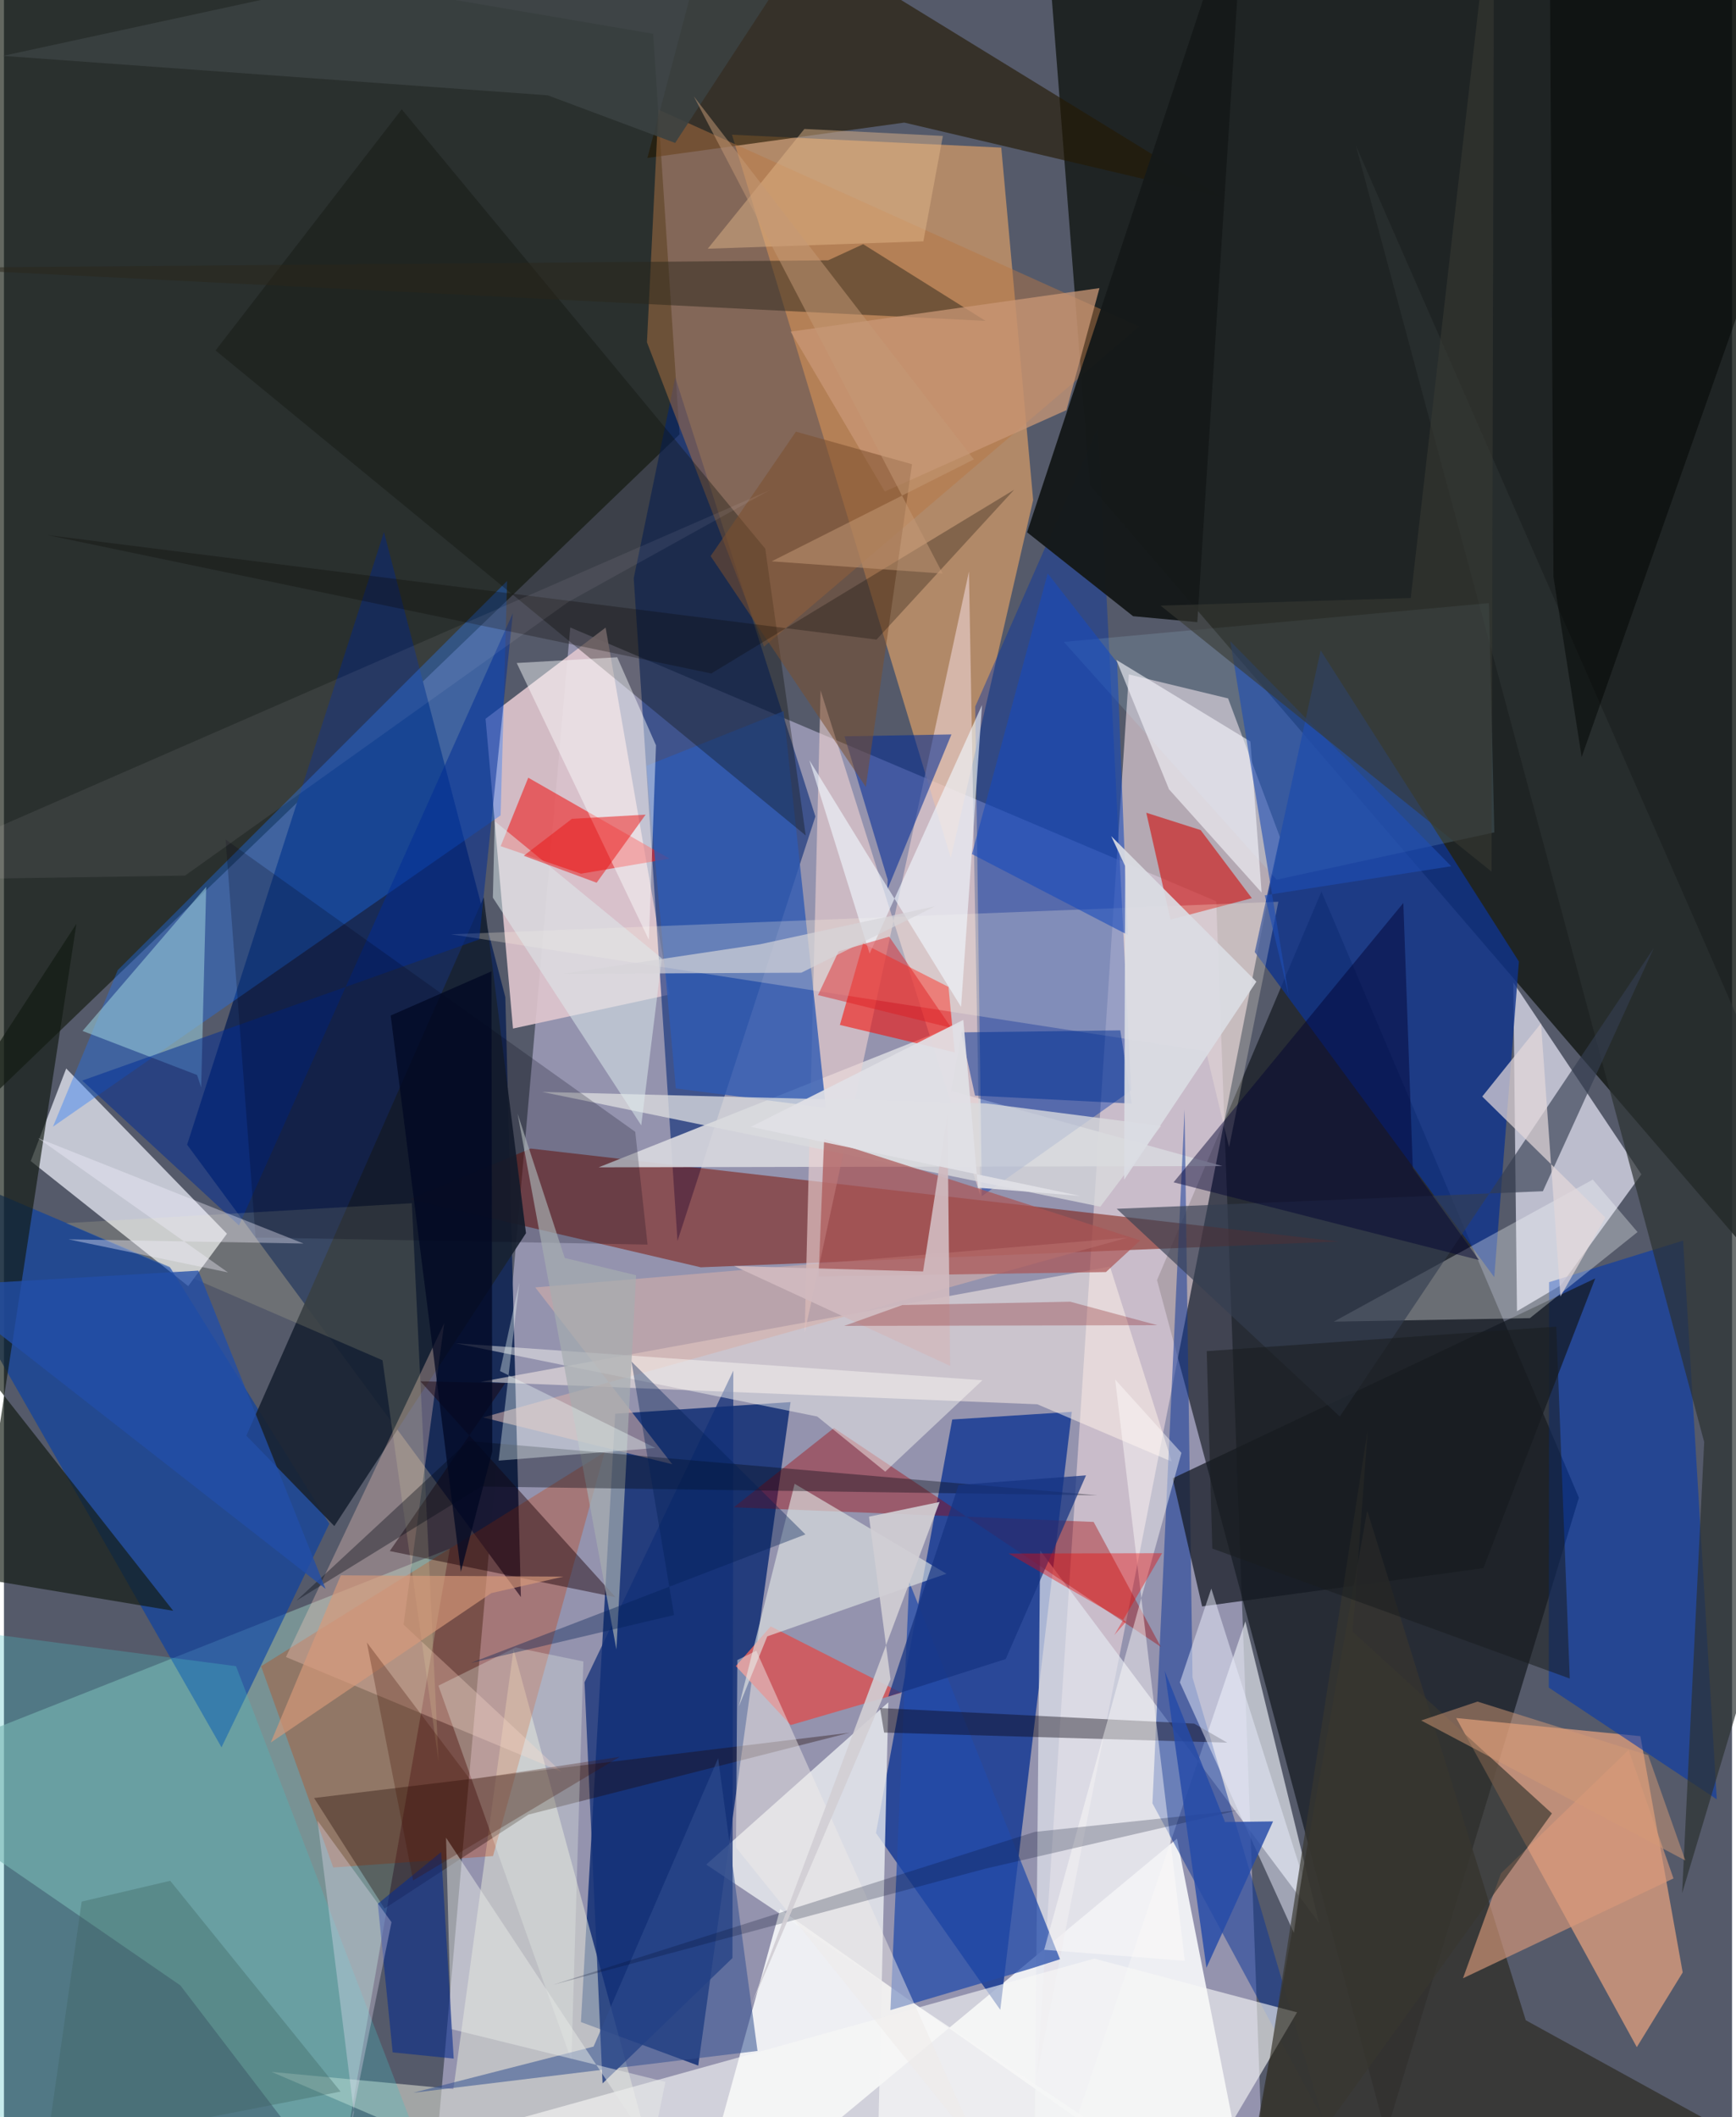 <svg xmlns="http://www.w3.org/2000/svg" width="228" height="278" viewBox="0 0 836 1024"><path fill="#555a6a" d="M0 0h836v1024H0z"/><path fill="#b4b0d2" fill-opacity=".659" d="M273.957 303.484L586.46 435.919l21.996 598.108-402.63 43.718z"/><path fill="#131814" fill-opacity=".816" d="M502.136-62H898v730.343L525.266 234.615z"/><path fill="#161b11" fill-opacity=".667" d="M326.813 210.09L314.069 16.344-62-47.82l17.016 615.816z"/><path fill="#0f2d74" fill-opacity=".839" d="M335.859 999.047l44.672-320.903-84.828 5.655L279.121 978z"/><path fill="#060c10" fill-opacity=".58" d="M557.823 619.15l110.744 412.948 93.349-307.721-124.55-293.155z"/><path fill="#f6f7f9" fill-opacity=".918" d="M606.225 1086L375.503 923.349 330.603 1086l236.873-196.715z"/><path fill="#e4d1d8" fill-opacity=".667" d="M499.814 1003.606l44.373-677.409 48.021 11.607 25.133 67.22z"/><path fill="#fdb068" fill-opacity=".545" d="M497.897 241.852l-39.832 173.066L352.204 65.154l130.27 6.248z"/><path fill="#0d3492" fill-opacity=".784" d="M421.859 886.559l60.138 85.533L516.6 682.84l-57.848 3.725z"/><path fill="#182b57" fill-opacity=".988" d="M250.088 772.44L88.61 553.654l95.22-296.337 58.717 224.956z"/><path fill="#8eb3ad" fill-opacity=".624" d="M85.346 960.273L-62 858.813l277.685-109.79-54.304 310.798z"/><path fill="#dfc6ce" fill-opacity=".898" d="M291.065 303.54l30.901 177.514-75.708 16.42-13.274-149.827z"/><path fill="#002473" fill-opacity=".573" d="M325.84 600.217l-21.176-320.531 20.088-97.123 67.797 212.352z"/><path fill="#eeedfd" fill-opacity=".671" d="M792.15 568.001l-61.976-92.823 1.781 159.014 21.163-12.49z"/><path fill="#dbdee8" fill-opacity=".816" d="M107.878 596.7L30.12 516.783l-17.167 44.79 76.188 60.475z"/><path fill="#7f1609" fill-opacity=".533" d="M254.81 555.517l390.878 44.974-308.59 12.462-140.753-32.928z"/><path fill="#e3e7ef" fill-opacity=".694" d="M498.17 1086l3.097-336.143L636.24 930.11l-35.68-145.908z"/><path fill="#e8a37f" fill-opacity=".71" d="M702.558 830.95l87.369 159.182 22.198-36.128-20.474-114.278z"/><path fill="#10348b" fill-opacity=".804" d="M605.1 460.46l115.869 157.277 11.923-152.672-95.907-150.512z"/><path fill="#f2f4f5" fill-opacity=".749" d="M339.746 901.822L615.366 1086h-193.66l6.123-262.637z"/><path fill="#d7d8de" fill-opacity=".922" d="M464.146 494.34l-5.887 33.265 131.192 36.377-301.756.61z"/><path fill="#023ea9" fill-opacity=".596" d="M-62 552.307l142.254 60.51 77.136 124.17-52.144 108.142z"/><path fill="#0031aa" fill-opacity=".416" d="M545.344 527.38l-16.05-320.729-59.417 135.09 3.208 236.77z"/><path fill="#241903" fill-opacity=".624" d="M345.8-54.18L589.558 95.563l-153.973-36.27-124.311 17.109z"/><path fill="#fff4e9" fill-opacity=".514" d="M499.924 679.205l65.035 27.737-29.894-94.339-304.455 55.742z"/><path fill="#0037b2" fill-opacity=".565" d="M747.35 816.245l81.273 54.034-16.307-270.253-64.84 20.117z"/><path fill="#ead0cf" fill-opacity=".631" d="M472.291 578.119l-77.23-244.205-7.689 310.56 79.465-368.04z"/><path fill="#e1e3d6" fill-opacity=".545" d="M129.451 1002.098L324.991 1086 246.52 797.678l-29.089 212.696z"/><path fill="#1b75ff" fill-opacity=".357" d="M243.413 280.978L55.02 469.261l-31.322 75.69 216.575-150.585z"/><path fill="#ca3d00" fill-opacity=".31" d="M236.594 897.717l-77.301 5.518-34.9-97.328L290.618 702.29z"/><path fill="#0c3697" fill-opacity=".51" d="M555.605 872.216l82.55 152.86-63.172-213.746-3.829-274.683z"/><path fill="#b97744" fill-opacity=".467" d="M367.696 312.765l-56.636-147.22 5.534-112.52 232.614 104.898z"/><path fill="#141a21" fill-opacity=".725" d="M769.802 618.329l-204.43 96.68 14.264 61.956 136.068-18.516z"/><path fill="#151919" fill-opacity=".969" d="M600.55-62l-23.24 362.918-31.071-2.887-51.277-40.58z"/><path fill="#121a12" fill-opacity=".663" d="M-62 596.12l97.062-149.326-48.43 316.399 95.24 15.893z"/><path fill="#192232" fill-opacity=".91" d="M117.275 694.378L232.11 433.981l20.435 162.48-92.722 141.647z"/><path fill="#f80a02" fill-opacity=".557" d="M459.964 508.976l-55.566-13.245 11.235-39.404 41.298 21.013z"/><path fill="#353430" fill-opacity=".859" d="M736.21 977.12l-76.72-246.57-54.813 307.235 272.235 16.741z"/><path fill="#f8f8f7" fill-opacity=".612" d="M132.832 1056.974l394.63-109.652 98.105 25.982-35.158 59.475z"/><path fill="#a40000" fill-opacity=".38" d="M401.518 690.676l-48.44 38.35 174.076 7.076 32.517 60.424z"/><path fill="#ee1f1f" fill-opacity=".592" d="M322.027 415.292l-42.872 7.287-38.865-13.312 13.348-33.121z"/><path fill="#2f5ab3" fill-opacity=".8" d="M310.846 370.38l66.317-26.433 20.46 191.908-72.6-9.421z"/><path fill="#0e100a" fill-opacity=".341" d="M192.424 52.88l-90.051 116.618 285.5 234.592-19.575-138.688z"/><path fill="#dadbde" fill-opacity=".78" d="M530.384 583.635l-270.023-55.51 214.743 5.55 84.665 10.895z"/><path fill="#d20401" fill-opacity=".561" d="M578.922 401.486l-26.305-8.397 11.727 51.695 39.351-10.372z"/><path fill="#fbffff" fill-opacity=".314" d="M768.635 570.527l-125.3 68.701 94.86-1.689 52.088-41.636z"/><path fill="#48bfc3" fill-opacity=".306" d="M-38.914 786.053L-62 1086l277.497-11.175-103.24-268.961z"/><path fill="#2c3131" fill-opacity=".694" d="M811.842 915.71L898 627.863 654.045 70.458l168.481 626.97z"/><path fill="#cc5e64" fill-opacity=".996" d="M380.604 834.353l-26.545-28.528 16.87-19.197 63.182 32.111z"/><path fill="#ffcfc2" fill-opacity=".318" d="M136.411 801.443l133.244 55.485-76.346-71.164 19.689-145.798z"/><path fill="#343d50" fill-opacity=".639" d="M798.186 458.476L646.24 685.12 538.326 584.66l206.163-8.5z"/><path fill="#95c7d7" fill-opacity=".6" d="M38.027 498.64l59.812-69.69-2.433 96.98-1.991-6.002z"/><path fill="#234baa" fill-opacity=".737" d="M510.884 947.606l-14.263 4.58-67.771 20.034 9.07-207.144z"/><path fill="#fff5e0" fill-opacity=".255" d="M216.232 451.891l400.279-15.744-23.828 118.763-11.163-46.455z"/><path fill="#122f77" fill-opacity=".745" d="M352.428 947.032l-62.831 60.628-8.731-194.006 71.988-150.73z"/><path fill="#e0e6e3" fill-opacity=".624" d="M369.28 791.448l-13.755 33.923 26.979-107.711 73.427 43.492z"/><path fill="#1d0600" fill-opacity=".345" d="M409.042 838.067l-259.013 31.57 34.081 53.448 69.608-45.437z"/><path fill="#d7afa9" fill-opacity=".565" d="M257.028 622.677l66.279 85.528-91.55-22.64 311.914-87z"/><path fill="#b5ebff" fill-opacity=".141" d="M512.734 310.462l102.934 115.021L721 402.607l-2.6-110.912z"/><path fill="#190008" fill-opacity=".447" d="M242.49 669.006l-55.847 81.182 109.233 22.335-94.429-104.44z"/><path fill="#2a2619" fill-opacity=".482" d="M474.86 155.205l-514.699-25.628 438.599-3.683 16.903-7.785z"/><path fill="#fbf8f4" fill-opacity=".459" d="M473.36 667.568l-47.023 44.225-32.888-26.663-175.014-35.431z"/><path fill="#022b98" fill-opacity=".557" d="M458.366 355.22l-51.731.913 20.907 69.418-.222 4.846z"/><path fill="#08030f" fill-opacity=".4" d="M425.799 837.981l165.99 4.885-15.992-9.22-151.97-7.534z"/><path fill="#ab5555" fill-opacity=".702" d="M394.094 617.395l2.686-66.505 152.904 49.057-16.569 15.304z"/><path fill="#ca9776" fill-opacity=".749" d="M529.98 139.342l-15.978 59.02-87.872 39.38-45.546-77.343z"/><path fill="#000030" fill-opacity=".459" d="M565.831 571.84l111.15-135.104 4.577 128.254 32.055 44.45z"/><path fill="#fcffff" fill-opacity=".447" d="M315.438 360.479l-3.442 94.097-63.938-133.903 48.621-2.777z"/><path fill="#002c96" fill-opacity=".51" d="M246.203 296.56l-16.295 157.818-192.043 68.26 75.843 70.05z"/><path fill="#d99a7a" fill-opacity=".639" d="M785.965 846.339l-61.763 59.763-18.368 50.718 101.832-48.295z"/><path fill="#7b4e2d" fill-opacity=".537" d="M416.945 380.611l22.343-156.088-56.153-15.74-41.279 60.191z"/><path fill="#fffbb7" fill-opacity=".141" d="M29.967 591.596l153.162 66.322 27.13 194.195-12.93-270.153z"/><path fill="#020400" fill-opacity=".475" d="M763.254 366.141l-13.64-87.092-1.899-325.383L898-16.581z"/><path fill="#e7ebfa" fill-opacity=".51" d="M628.017 906.683l-3.974 28.199-55.175-121.19 15.211-45.346z"/><path fill="#f5f5fc" fill-opacity=".612" d="M563.617 381.76l-25.494-62.61 64.872 39.501 5.429 73.058z"/><path fill="#000013" fill-opacity=".224" d="M305.4 547.427l5.955 54.537-189.622-3.435-14.503-192.464z"/><path fill="#f0faee" fill-opacity=".286" d="M280.302 803.594l-32.785-6.767-37.328 18.453 64.318 181.25z"/><path fill="#a6adb0" fill-opacity=".694" d="M248.493 538.672l22.803 69.757 34.512 8.381-9.517 180.99z"/><path fill="#f0f8ff" fill-opacity=".616" d="M389.623 367.668l29.156 93.572 54.385-120.248-10.141 146.025z"/><path fill="#030913" fill-opacity=".369" d="M224.72 696.978l304.232 26.262-298.043-4.246-89.394 55.162z"/><path fill="#e3d7da" fill-opacity=".71" d="M752.98 627.086l-9.392-132.148-28.431 35.416 59.565 58.536z"/><path fill="#174abd" fill-opacity=".584" d="M538.545 320.463l5.094 131.71-75.372-39.085 36.666-135.754z"/><path fill="#fffefa" fill-opacity=".447" d="M569.636 702.694L503.23 943.04l68.038 5.36-33.703-281.166z"/><path fill="#eeeae7" fill-opacity=".475" d="M354.79 802.916l-.653 90.619 118.389 147.262-108.567-242.395z"/><path fill="#335190" fill-opacity=".541" d="M364.547 991.967L345.5 850.378l-60.261 139.478-87.222 22.329z"/><path fill="#1e4db4" fill-opacity=".612" d="M621.545 481.538l-11.594-48.5 90.217-14.063-106.913-108.848z"/><path fill="#d0babf" fill-opacity=".925" d="M353.254 612.332l104.473 48.307-1.29-121.555-11.79 75.87z"/><path fill="#040927" fill-opacity=".235" d="M498.613 886.029l98.372-10.45-121.943 28.16-209.404 56.224z"/><path fill="#38362f" fill-opacity=".667" d="M598.324 1086l150.55-208.91-96.358-87.874 7.279-98.024z"/><path fill="#dfecee" fill-opacity=".518" d="M236.522 434.157l.897-36.975 80.841 66.356-9.954 80.748z"/><path fill="#e8eae7" fill-opacity=".498" d="M216.318 981.381l103.67 25.547-6.58 32.363-99.54-150.471z"/><path fill="#072b8d" fill-opacity=".58" d="M188.044 992.654l-7.194-71.872 30.633-24.996 6.09 99.883z"/><path fill="#264ba9" fill-opacity=".831" d="M581.729 951.723l-20.178-143.556 29.158 73.087 23.246-.304z"/><path fill="#dd1c1f" fill-opacity=".451" d="M393.815 481.294l9.974-21.16 24.473-7.104 30.057 44.152z"/><path fill="#f2fffd" fill-opacity=".361" d="M239.322 706.453l75.837-6.129-75.174-37.191 9.34-42.816z"/><path fill="#f5eaff" fill-opacity=".302" d="M187.482 929.675L156.58 1082.48l12.704-60.854-17.594-141.065z"/><path fill="#e2b98b" fill-opacity=".463" d="M444.79 116.73l-104.301 3.563 46.739-57.924 66.991 3.38z"/><path fill="#090700" fill-opacity=".275" d="M422.13 309.354L20.865 258.777l321.318 66.954 146.527-88.867z"/><path fill="#153382" fill-opacity=".725" d="M484.613 802.415l38.85-88.834-61.64 4.61-34.033 102.39z"/><path fill="#033293" fill-opacity=".51" d="M463.056 499.332l6.734 30.577 75.781 3.854-5.522-35.415z"/><path fill="#3b4142" fill-opacity=".875" d="M410.422-62l-85.72 131.14L263.07 46.1-.515 27.02z"/><path fill="#ed0604" fill-opacity=".388" d="M537.173 790.8l5.647-6.408-56.779-33.002 74.239-.166z"/><path fill="#e91a19" fill-opacity=".518" d="M310.417 394.01l-35.666 2.038-23.285 17.851 35.262 13.037z"/><path fill="#7f0c10" fill-opacity=".275" d="M406.469 641.293l28.119-10.091 81.253-1.609 42.145 11.361z"/><path fill="#373932" fill-opacity=".604" d="M559.539 292.92l160.13 128.66L720.884-62l-40.33 351.239z"/><path fill="#021e54" fill-opacity=".373" d="M303.565 658.538l84.157 83.597-161.885 62.202 98.334-23.19z"/><path fill="#d8997a" fill-opacity=".659" d="M235.76 770.537l34.809-7.974-107.62-.624-33.894 80.879z"/><path fill="#f5f2ff" fill-opacity=".369" d="M31.177 599.426l77.185 15.996-91.95-64.985 128.524 51.023z"/><path fill="#c49976" fill-opacity=".51" d="M333.754 46.642l120.384 230.78-82.743-5.925 97.814-49.296z"/><path fill="#191d1e" fill-opacity=".537" d="M581.863 653.495l169.106-11.836 6.517 170.187-172.913-62.869z"/><path fill="#fff5ff" fill-opacity=".071" d="M273.102 291.097l-185.484 132.4L-62 425.827l432.36-188.703z"/><path fill="#3e6260" fill-opacity=".349" d="M37.601 919.734l42.833-10.064 82.406 101.95-142.357 27.853z"/><path fill="#421000" fill-opacity=".278" d="M197.941 909.507l-22.37-115.084 49.995 66.253 72.33-10.97z"/><path fill="#224ea8" fill-opacity=".773" d="M-30.582 622.918l-31.418.77 156.034-9.126 61.573 153.929z"/><path fill="#d39977" fill-opacity=".502" d="M795.418 848.925l-82.553-25.92-27.27 9.133 127.81 67.708z"/><path fill="#dbdde3" fill-opacity=".914" d="M605.885 474.795l-63.977 95.79.534-151.62-6.784-14.545z"/><path fill="#d6d5d9" fill-opacity=".682" d="M270.244 471.003l95.462-14.282 84.74-18.375-64.71 32.122z"/><path fill="#e1e1e7" fill-opacity=".918" d="M464.108 493.274l7.102 81.18 49.503 3.99-159.39-33.431z"/><path fill="#000822" fill-opacity=".741" d="M221.04 760.235l15.186-58.12-.398-232.308-48.734 21.372z"/><path fill="#d1ced4" fill-opacity=".906" d="M452.638 726.455L361.577 969.93l67.33-157.696-10.426-78.67z"/></svg>